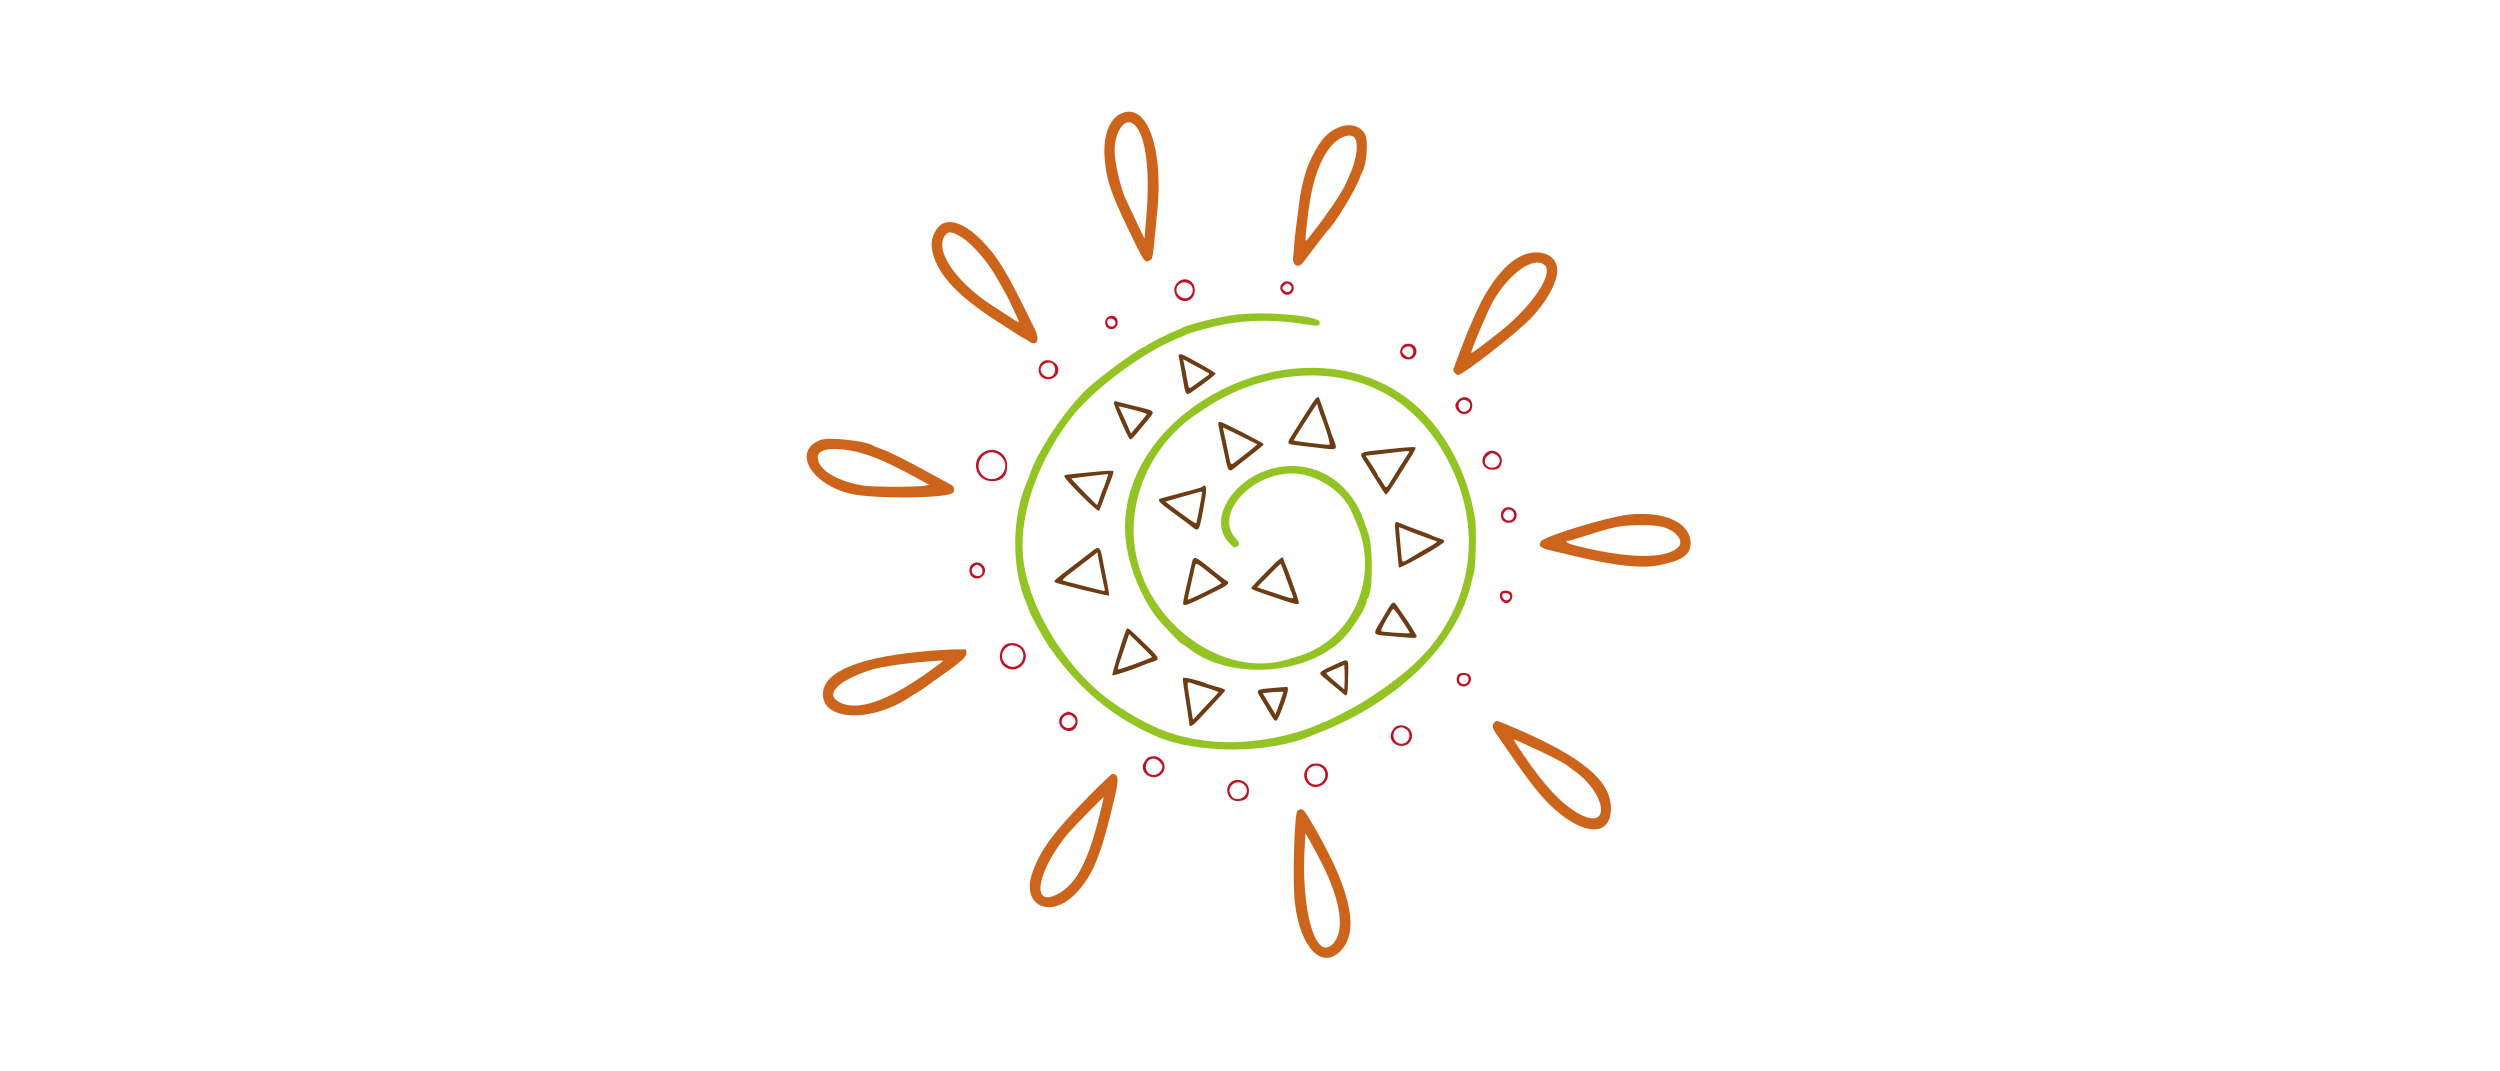<svg id="svg" version="1.1" xmlns="http://www.w3.org/2000/svg" xmlns:xlink="http://www.w3.org/1999/xlink" width="400" height="171.429" viewBox="0, 0, 400,171.429"><g id="svgg"><path id="path0" d="M179.804 17.997 C 177.705 18.630,176.522 21.271,176.718 24.890 C 176.909 28.446,177.630 30.682,180.503 36.633 C 183.103 42.019,183.164 42.107,183.960 41.660 C 184.460 41.380,184.391 41.833,185.172 33.750 C 186.120 23.942,183.694 16.823,179.804 17.997 M181.247 19.764 C 183.239 21.069,184.078 26.825,183.415 34.644 L 183.116 38.162 182.405 36.706 C 182.014 35.905,181.422 34.650,181.091 33.917 C 180.760 33.183,180.408 32.440,180.309 32.264 C 179.444 30.727,178.329 26.107,178.337 24.096 C 178.349 21.123,179.869 18.861,181.247 19.764 M214.113 20.408 C 212.148 21.243,210.914 22.780,209.358 26.333 C 208.793 27.624,208.192 30.007,207.928 32.000 C 207.283 36.883,207.170 37.842,207.082 39.167 C 207.030 39.946,206.949 40.893,206.903 41.272 C 206.757 42.463,207.769 42.962,208.462 42.042 C 210.042 39.946,212.246 37.068,212.323 37.000 C 213.455 36.008,216.824 30.515,217.587 28.417 C 217.754 27.958,217.943 27.508,218.006 27.417 C 218.640 26.499,218.941 22.492,218.447 21.550 C 217.683 20.095,215.934 19.634,214.113 20.408 M216.493 21.830 C 217.491 22.364,217.181 25.376,215.829 28.278 C 215.538 28.904,215.232 29.567,215.150 29.750 C 215.068 29.933,214.907 30.231,214.792 30.411 C 214.677 30.591,214.286 31.228,213.923 31.827 C 213.368 32.744,210.628 36.568,210.337 36.833 C 210.287 36.879,209.951 37.309,209.591 37.788 C 208.753 38.905,208.773 38.976,209.081 35.978 C 209.720 29.753,210.851 26.043,212.891 23.481 C 213.982 22.110,215.617 21.361,216.493 21.830 M151.101 35.665 C 149.879 36.051,148.864 38.034,149.079 39.616 C 149.604 43.491,152.875 47.159,159.688 51.514 C 161.005 52.356,162.471 53.298,162.945 53.606 C 163.419 53.914,163.857 54.167,163.919 54.167 C 163.980 54.167,164.221 54.317,164.455 54.500 C 165.828 55.580,166.473 54.526,165.572 52.675 C 161.072 43.428,159.757 41.225,157.118 38.516 C 154.849 36.186,152.690 35.163,151.101 35.665 M153.296 37.625 C 154.921 38.441,157.127 40.748,158.911 43.500 C 159.350 44.176,161.500 47.994,161.500 48.096 C 161.500 48.119,161.867 48.913,162.316 49.861 C 163.302 51.940,163.347 51.873,161.690 50.797 C 160.944 50.313,159.640 49.467,158.792 48.917 C 152.624 44.917,149.232 39.625,151.427 37.430 C 151.802 37.055,152.254 37.102,153.296 37.625 M244.694 40.503 C 241.556 41.159,238.335 44.915,235.762 50.917 C 235.330 51.925,234.877 52.975,234.755 53.250 C 234.491 53.845,232.671 58.621,232.546 59.047 C 232.443 59.395,232.934 60.000,233.317 59.999 C 234.051 59.997,242.376 53.525,244.757 51.106 C 247.372 48.448,249.167 45.256,249.167 43.261 C 249.167 41.182,247.212 39.977,244.694 40.503 M247.081 42.361 C 248.718 43.649,245.265 48.871,240.000 53.069 C 237.440 55.110,235.495 56.550,235.410 56.466 C 235.236 56.292,238.059 49.634,238.963 48.083 C 241.527 43.689,245.346 40.996,247.081 42.361 M131.293 70.393 C 126.726 72.103,129.630 77.400,136.000 78.978 C 139.649 79.881,151.905 79.757,152.522 78.809 C 152.735 78.483,152.625 77.806,152.333 77.648 C 152.196 77.573,150.546 76.674,148.667 75.650 C 144.555 73.410,142.318 72.297,140.943 71.808 C 140.378 71.608,139.842 71.391,139.750 71.326 C 138.646 70.547,132.649 69.885,131.293 70.393 M136.020 72.078 C 138.839 72.573,141.766 73.784,146.715 76.503 L 148.681 77.583 147.965 77.713 C 146.667 77.950,139.530 77.933,138.083 77.690 C 133.801 76.972,130.823 75.098,130.836 73.130 C 130.844 71.937,132.869 71.526,136.020 72.078 M260.583 82.336 C 257.237 82.696,247.095 85.792,246.543 86.623 C 246.071 87.334,246.468 87.689,248.181 88.087 C 249.044 88.288,250.762 88.695,252.000 88.991 C 258.288 90.496,262.412 90.968,265.094 90.490 C 269.040 89.788,270.505 88.813,270.496 86.897 C 270.482 83.631,266.325 81.718,260.583 82.336 M265.792 84.251 C 268.170 84.811,269.582 86.594,268.458 87.617 C 266.385 89.504,260.272 89.380,252.046 87.283 C 250.670 86.931,250.144 86.500,251.093 86.500 C 251.200 86.500,252.066 86.247,253.018 85.938 C 256.226 84.897,257.606 84.507,258.931 84.268 C 260.716 83.946,264.459 83.936,265.792 84.251 M149.333 104.089 C 137.782 104.959,131.667 107.380,131.667 111.085 C 131.667 115.419,139.635 115.617,145.716 111.435 C 146.064 111.196,146.386 111.000,146.432 111.000 C 146.514 111.000,148.500 109.667,148.667 109.500 C 148.712 109.454,149.125 109.158,149.583 108.841 C 153.447 106.173,154.684 105.111,154.633 104.506 L 154.583 103.917 153.417 103.893 C 152.775 103.880,150.938 103.968,149.333 104.089 M150.316 106.220 C 142.825 111.877,137.525 113.941,134.417 112.411 C 131.900 111.173,133.822 109.048,139.075 107.262 C 140.978 106.615,146.035 105.927,150.649 105.687 C 150.994 105.669,150.949 105.741,150.316 106.220 M239.095 115.595 C 238.707 115.983,238.776 116.536,239.302 117.267 C 239.559 117.624,240.435 118.892,241.248 120.083 C 244.838 125.344,246.726 127.709,248.769 129.507 C 253.692 133.838,257.744 133.760,257.749 129.333 C 257.753 124.888,253.157 121.085,242.049 116.344 C 239.413 115.219,239.460 115.231,239.095 115.595 M245.833 119.909 C 248.274 121.038,250.765 122.364,251.000 122.661 C 251.046 122.719,251.346 122.946,251.667 123.166 C 257.082 126.876,257.876 133.153,252.551 130.157 C 249.786 128.602,247.101 125.720,243.601 120.550 C 242.084 118.309,242.027 118.195,242.541 118.411 C 242.839 118.536,244.321 119.210,245.833 119.909 M174.479 127.125 C 168.519 133.169,166.475 135.922,165.169 139.667 C 163.323 144.961,168.126 147.169,172.181 142.890 C 174.925 139.994,176.217 136.768,178.397 127.371 C 179.047 124.569,178.956 123.833,177.957 123.833 C 177.830 123.833,176.264 125.315,174.479 127.125 M176.140 129.583 C 174.140 137.862,172.247 141.510,169.131 143.099 C 164.858 145.277,165.937 139.343,170.906 133.333 C 171.575 132.525,176.533 127.472,176.589 127.541 C 176.608 127.564,176.406 128.483,176.140 129.583 M207.602 129.716 C 207.096 130.086,206.777 140.948,207.171 144.388 C 207.998 151.602,211.495 155.280,214.522 152.118 C 217.705 148.794,216.023 141.838,209.354 130.750 C 208.551 129.414,208.254 129.239,207.602 129.716 M211.508 138.167 C 214.584 144.232,215.226 149.062,213.222 151.066 C 210.417 153.871,208.084 145.413,208.777 134.950 L 208.885 133.317 209.710 134.783 C 210.164 135.590,210.973 137.112,211.508 138.167 " stroke="none" fill="#cc641c" fill-rule="evenodd"></path><path id="path1" d="M197.693 50.352 C 195.229 50.638,189.802 51.987,189.083 52.492 C 188.992 52.557,188.546 52.746,188.093 52.914 C 187.116 53.276,183.863 54.938,183.487 55.269 C 183.342 55.396,183.169 55.500,183.102 55.500 C 182.550 55.500,176.575 59.836,174.219 61.947 C 170.746 65.059,165.849 72.324,164.748 76.000 C 164.679 76.229,164.488 76.717,164.322 77.083 C 161.828 82.614,161.801 91.186,164.262 96.609 C 164.393 96.897,164.500 97.183,164.500 97.244 C 164.500 97.729,166.847 102.055,167.985 103.667 C 172.737 110.397,178.153 114.876,185.167 117.877 C 191.634 120.645,203.051 120.587,209.730 117.754 C 210.016 117.632,210.775 117.326,211.417 117.073 C 223.628 112.265,232.894 103.236,235.269 93.833 C 235.488 92.962,235.754 91.912,235.859 91.500 C 236.123 90.460,236.240 84.517,236.024 83.083 C 234.747 74.599,229.984 66.686,223.832 62.826 C 223.327 62.509,222.764 62.157,222.582 62.043 C 222.399 61.930,221.762 61.605,221.167 61.322 C 203.900 53.122,180.000 66.520,180.000 84.399 C 180.000 88.677,181.693 93.823,184.474 98.000 C 185.336 99.296,188.975 103.167,189.330 103.167 C 189.410 103.167,189.686 103.343,189.946 103.559 C 196.211 108.772,208.494 108.250,214.566 102.512 C 216.280 100.892,218.667 97.174,218.667 96.123 C 218.667 95.974,218.734 95.812,218.816 95.761 C 219.699 95.215,219.718 87.032,218.841 85.083 C 218.758 84.900,218.562 84.337,218.405 83.833 C 216.452 77.568,211.151 73.902,205.136 74.658 C 197.939 75.563,192.834 82.931,196.674 86.873 C 197.448 87.668,197.512 87.700,197.862 87.467 C 198.430 87.090,198.408 86.907,197.701 86.133 C 193.969 82.044,200.987 74.937,207.875 75.832 C 211.397 76.289,215.175 79.065,216.316 82.035 C 216.397 82.245,216.652 82.829,216.884 83.333 C 220.929 92.147,216.580 102.377,207.667 105.014 C 207.071 105.191,206.358 105.405,206.083 105.491 C 195.771 108.710,183.386 99.741,181.586 87.750 C 180.369 79.647,184.393 70.933,191.540 66.195 C 191.771 66.042,192.400 65.624,192.938 65.266 C 201.419 59.628,212.211 58.474,220.376 62.332 C 224.482 64.273,227.900 67.426,230.569 71.735 C 238.374 84.341,235.705 99.145,224.001 108.167 C 223.704 108.396,223.263 108.742,223.022 108.936 C 222.313 109.505,220.007 111.086,218.167 112.263 C 216.864 113.097,212.224 115.500,211.917 115.500 C 211.869 115.500,211.512 115.647,211.123 115.827 C 206.636 117.902,199.646 119.097,194.472 118.672 C 188.416 118.175,184.260 116.613,178.333 112.606 C 171.277 107.836,165.081 98.287,163.824 90.250 C 162.759 83.431,165.531 74.672,171.122 67.199 C 174.695 62.422,182.812 56.348,188.750 54.006 C 189.300 53.790,189.825 53.559,189.917 53.494 C 190.231 53.272,194.249 52.182,195.750 51.911 C 200.114 51.126,204.359 51.128,209.053 51.918 C 210.942 52.236,211.210 52.188,211.136 51.543 C 211.017 50.506,202.708 49.770,197.693 50.352 " stroke="none" fill="#94c424" fill-rule="evenodd"></path><path id="path2" d="M188.623 56.766 C 188.568 56.821,188.558 56.958,188.601 57.070 C 188.644 57.182,188.891 58.529,189.149 60.063 C 189.705 63.370,189.711 63.380,190.777 62.653 C 192.665 61.364,194.500 59.943,194.500 59.769 C 194.500 59.559,189.338 56.667,188.963 56.667 C 188.830 56.667,188.677 56.711,188.623 56.766 M192.958 59.457 C 193.637 59.797,193.634 59.826,192.874 60.333 C 192.531 60.563,191.826 61.069,191.307 61.458 C 190.135 62.339,190.240 62.373,190.010 61.042 C 189.903 60.423,189.748 59.617,189.664 59.250 C 189.581 58.883,189.466 58.337,189.408 58.035 L 189.304 57.487 190.860 58.336 C 191.716 58.803,192.660 59.307,192.958 59.457 M209.167 65.744 C 208.387 66.976,207.356 68.604,206.873 69.362 C 205.779 71.083,205.759 71.043,207.847 71.284 C 208.802 71.394,210.483 71.593,211.583 71.727 C 214.110 72.034,214.091 72.058,213.164 69.750 C 213.090 69.567,212.681 68.367,212.255 67.083 C 211.828 65.800,211.416 64.600,211.338 64.417 C 211.260 64.233,211.155 63.952,211.104 63.792 C 210.913 63.194,210.548 63.562,209.167 65.744 M178.225 64.422 C 178.116 64.707,180.529 70.204,180.804 70.296 C 180.992 70.358,181.279 70.086,182.105 69.063 C 182.392 68.708,183.049 67.916,183.564 67.304 C 184.870 65.752,184.884 65.777,182.333 65.158 C 181.554 64.968,180.354 64.671,179.667 64.496 C 178.979 64.321,178.396 64.175,178.370 64.172 C 178.344 64.169,178.279 64.281,178.225 64.422 M211.271 66.333 C 212.127 68.387,212.947 71.167,212.698 71.170 C 211.866 71.179,207.000 70.581,207.000 70.469 C 207.000 70.397,207.498 69.568,208.106 68.627 C 208.715 67.686,209.424 66.579,209.682 66.167 C 209.940 65.754,210.284 65.231,210.445 65.005 L 210.738 64.593 210.952 65.338 C 211.070 65.748,211.213 66.196,211.271 66.333 M180.750 65.424 C 182.049 65.721,183.500 66.169,183.500 66.273 C 183.500 66.310,182.928 67.020,182.228 67.849 L 180.956 69.357 180.309 67.887 C 179.758 66.636,179.347 65.743,179.030 65.107 C 178.990 65.029,179.099 65.008,179.271 65.061 C 179.443 65.114,180.108 65.277,180.750 65.424 M194.939 67.630 C 194.895 67.701,194.967 68.245,195.099 68.838 C 195.232 69.431,195.521 70.779,195.743 71.833 C 196.602 75.915,196.449 75.737,198.020 74.491 C 198.605 74.027,199.247 73.521,199.448 73.366 C 201.732 71.599,202.167 71.229,202.167 71.053 C 202.167 70.854,195.607 67.500,195.217 67.500 C 195.108 67.500,194.984 67.558,194.939 67.630 M200.699 71.500 C 200.443 71.729,199.982 72.104,199.674 72.333 C 199.366 72.563,198.666 73.106,198.119 73.542 C 196.858 74.545,196.949 74.586,196.608 72.875 C 196.448 72.073,196.289 71.304,196.254 71.167 C 196.157 70.783,195.667 68.487,195.667 68.415 C 195.667 68.380,196.903 68.966,198.415 69.717 L 201.163 71.083 200.699 71.500 M221.606 71.922 C 217.115 72.393,217.297 72.253,218.585 74.250 C 218.880 74.708,219.668 75.967,220.335 77.047 C 221.003 78.127,221.608 79.047,221.681 79.092 C 221.883 79.217,222.381 78.506,224.495 75.083 C 224.891 74.442,225.352 73.716,225.520 73.470 C 225.988 72.786,226.500 71.842,226.500 71.662 C 226.500 71.442,225.849 71.477,221.606 71.922 M225.500 72.245 C 225.500 72.288,225.212 72.756,224.860 73.286 C 224.261 74.188,223.343 75.647,222.345 77.286 C 221.806 78.169,221.777 78.167,221.222 77.208 C 220.969 76.773,220.703 76.392,220.631 76.361 C 220.559 76.331,220.500 76.231,220.500 76.139 C 220.500 75.985,219.838 74.899,218.891 73.500 L 218.496 72.917 220.456 72.699 C 221.535 72.580,222.867 72.422,223.417 72.347 C 224.637 72.182,225.500 72.140,225.500 72.245 M174.083 75.599 C 169.825 76.023,170.333 75.930,170.336 76.292 C 170.339 76.718,175.613 81.954,175.825 81.741 C 175.918 81.649,176.297 80.713,176.667 79.661 C 177.038 78.610,177.414 77.600,177.503 77.417 C 177.707 76.995,178.167 75.667,178.167 75.497 C 178.167 75.231,177.652 75.244,174.083 75.599 M177.261 76.116 C 177.201 76.271,177.031 76.778,176.884 77.241 C 176.736 77.704,176.562 78.158,176.497 78.250 C 176.431 78.342,176.208 78.942,176.000 79.583 C 175.792 80.225,175.596 80.779,175.566 80.814 C 175.535 80.850,174.578 79.912,173.438 78.731 C 172.298 77.550,171.377 76.571,171.391 76.555 C 171.418 76.526,175.576 76.021,177.143 75.857 C 177.290 75.842,177.331 75.932,177.261 76.116 M192.291 77.931 C 192.237 77.985,191.381 78.243,190.388 78.503 C 189.395 78.763,188.133 79.099,187.583 79.249 C 187.033 79.398,186.302 79.594,185.958 79.684 C 184.993 79.935,185.165 80.171,187.625 81.972 C 188.885 82.895,189.992 83.710,190.083 83.783 C 191.989 85.308,191.772 85.617,192.803 79.908 C 193.150 77.986,192.962 77.261,192.291 77.931 M192.333 78.792 C 192.331 79.105,191.498 83.535,191.416 83.667 C 191.306 83.846,190.295 83.168,187.365 80.948 L 186.481 80.278 187.115 80.067 C 187.464 79.952,188.463 79.666,189.333 79.432 C 190.204 79.199,191.142 78.937,191.417 78.851 C 192.054 78.652,192.334 78.634,192.333 78.792 M223.229 83.744 C 223.178 83.877,223.224 84.871,223.332 85.952 C 223.440 87.032,223.591 88.554,223.669 89.333 C 223.746 90.112,223.815 90.769,223.821 90.792 C 223.901 91.071,229.865 87.757,230.871 86.874 C 231.261 86.532,231.144 86.407,230.123 86.074 C 229.643 85.917,229.175 85.737,229.083 85.673 C 228.992 85.610,228.542 85.424,228.083 85.261 C 226.740 84.783,224.626 83.979,224.058 83.730 C 223.402 83.443,223.345 83.444,223.229 83.744 M225.083 84.833 C 225.414 84.991,226.908 85.552,228.667 86.177 C 229.171 86.357,229.695 86.545,229.831 86.595 C 229.999 86.657,229.810 86.842,229.248 87.166 C 228.791 87.429,228.079 87.839,227.667 88.076 C 227.254 88.314,226.363 88.846,225.686 89.259 C 224.212 90.158,224.344 90.255,224.161 88.141 C 224.079 87.193,223.970 85.949,223.918 85.377 L 223.825 84.338 224.287 84.506 C 224.542 84.598,224.900 84.745,225.083 84.833 M175.083 87.924 C 174.900 88.063,174.525 88.356,174.250 88.574 C 173.629 89.067,172.912 89.615,171.078 91.000 C 168.930 92.623,168.561 92.962,168.751 93.141 C 168.983 93.360,177.307 95.415,177.437 95.285 C 177.528 95.194,177.313 93.993,176.267 88.750 C 176.049 87.658,175.728 87.433,175.083 87.924 M176.424 92.750 C 176.565 93.392,176.714 94.075,176.754 94.269 C 176.827 94.614,176.809 94.617,175.956 94.403 C 171.273 93.229,170.223 92.954,170.055 92.860 C 169.938 92.794,170.398 92.350,171.204 91.750 C 171.944 91.200,172.829 90.525,173.172 90.250 C 173.514 89.975,174.005 89.600,174.263 89.417 C 174.521 89.233,174.922 88.922,175.156 88.724 L 175.580 88.365 175.873 89.974 C 176.035 90.859,176.282 92.108,176.424 92.750 M190.433 91.208 C 189.082 97.085,189.134 96.733,189.605 96.801 C 189.800 96.828,190.887 96.389,192.021 95.824 C 193.155 95.259,194.627 94.527,195.292 94.198 C 196.453 93.622,196.825 93.160,196.291 92.955 C 196.175 92.911,195.291 92.247,194.326 91.479 C 190.678 88.577,191.032 88.602,190.433 91.208 M202.531 91.563 C 201.231 92.881,200.167 94.033,200.167 94.124 C 200.167 94.214,200.935 94.553,201.875 94.877 C 207.846 96.935,207.926 96.953,207.783 96.208 C 207.684 95.695,205.954 90.874,205.577 90.058 C 205.443 89.769,205.333 89.451,205.333 89.350 C 205.333 88.863,204.708 89.357,202.531 91.563 M194.500 92.466 C 195.004 92.871,195.431 93.251,195.449 93.310 C 195.480 93.409,191.918 95.203,190.585 95.760 C 190.000 96.004,189.993 96.002,190.080 95.629 C 190.128 95.421,190.280 94.744,190.417 94.125 C 190.554 93.506,190.779 92.494,190.916 91.875 C 191.053 91.256,191.205 90.581,191.253 90.374 C 191.347 89.970,191.611 90.140,194.500 92.466 M205.732 92.343 C 206.139 93.483,206.595 94.706,206.746 95.060 C 207.130 95.963,207.170 95.965,203.998 94.911 L 201.135 93.960 201.943 93.132 C 203.823 91.204,204.889 90.167,204.938 90.216 C 204.968 90.245,205.325 91.202,205.732 92.343 M221.918 97.708 C 221.470 98.465,220.848 99.508,220.537 100.028 C 219.706 101.413,219.790 101.559,221.502 101.698 C 222.280 101.761,223.704 101.884,224.667 101.970 C 226.481 102.132,226.667 102.114,226.666 101.782 C 226.665 101.623,225.092 99.123,224.547 98.414 C 224.475 98.321,224.126 97.814,223.771 97.289 C 222.942 96.061,222.887 96.073,221.918 97.708 M224.473 99.500 C 225.114 100.462,225.613 101.276,225.581 101.307 C 225.479 101.410,221.209 101.129,221.011 101.007 C 220.839 100.901,221.543 99.508,222.675 97.711 C 222.970 97.244,222.974 97.248,224.473 99.500 M180.251 100.665 C 179.921 101.199,177.848 107.915,177.975 108.041 C 178.107 108.173,181.472 107.073,182.917 106.425 C 183.192 106.302,183.848 106.067,184.375 105.903 C 185.707 105.490,185.668 105.403,182.965 102.792 C 180.562 100.471,180.433 100.370,180.251 100.665 M184.333 105.110 C 184.333 105.285,179.003 107.225,178.874 107.097 C 178.800 107.022,179.067 106.039,179.331 105.417 C 179.409 105.233,179.660 104.483,179.889 103.750 C 180.118 103.017,180.388 102.200,180.490 101.936 L 180.675 101.455 182.504 103.262 C 183.510 104.255,184.333 105.087,184.333 105.110 M213.417 106.409 C 211.032 107.487,210.898 107.630,211.671 108.276 C 211.983 108.537,212.804 109.223,213.494 109.802 C 214.185 110.381,214.890 110.969,215.061 111.108 C 215.572 111.527,215.647 111.206,215.699 108.350 C 215.759 105.107,215.946 105.266,213.417 106.409 M215.133 109.320 L 215.083 110.307 213.546 109.005 C 212.372 108.010,212.077 107.681,212.296 107.610 C 212.454 107.559,213.146 107.265,213.833 106.957 L 215.083 106.397 215.133 107.365 C 215.160 107.898,215.160 108.777,215.133 109.320 M189.269 108.470 C 189.222 108.545,189.293 109.276,189.426 110.095 C 189.713 111.858,190.320 115.863,190.328 116.042 C 190.345 116.425,190.952 116.034,191.872 115.046 C 195.728 110.909,195.998 110.609,195.999 110.468 C 196.001 110.278,195.720 110.160,194.456 109.818 C 193.793 109.639,193.100 109.421,192.917 109.334 C 192.006 108.904,189.385 108.282,189.269 108.470 M190.781 109.351 C 191.039 109.452,191.850 109.704,192.583 109.911 C 193.317 110.119,194.158 110.392,194.454 110.519 L 194.991 110.750 193.871 111.940 C 193.254 112.594,192.328 113.582,191.811 114.135 L 190.873 115.139 190.761 114.528 C 190.542 113.321,190.008 109.744,190.004 109.458 C 189.999 109.118,190.139 109.099,190.781 109.351 M203.660 110.077 C 200.743 110.348,200.833 110.232,202.022 112.181 C 202.493 112.952,203.011 113.817,203.173 114.102 C 204.203 115.911,204.211 115.905,205.432 112.583 C 206.053 110.895,206.220 109.975,205.917 109.915 C 205.825 109.897,204.809 109.970,203.660 110.077 M205.332 110.708 C 205.327 110.823,204.804 112.370,204.463 113.278 L 204.077 114.305 203.054 112.611 L 202.031 110.917 202.890 110.819 C 203.840 110.711,205.334 110.643,205.332 110.708 " stroke="none" fill="#6c3c14" fill-rule="evenodd"></path><path id="path3" d="M188.461 45.153 C 187.298 46.192,188.044 48.167,189.599 48.167 C 190.487 48.167,191.167 47.427,191.167 46.461 C 191.167 44.894,189.599 44.136,188.461 45.153 M205.167 45.333 C 204.739 45.761,204.742 46.339,205.173 46.802 C 205.875 47.555,207.000 47.085,207.000 46.038 C 207.000 45.108,205.838 44.662,205.167 45.333 M190.219 45.358 C 191.216 45.883,190.970 47.418,189.842 47.713 C 189.366 47.837,188.511 47.385,188.332 46.913 C 187.880 45.724,189.063 44.750,190.219 45.358 M206.375 45.565 C 207.070 46.093,206.319 47.081,205.588 46.601 C 205.068 46.261,205.052 45.933,205.537 45.593 C 205.979 45.283,206.002 45.282,206.375 45.565 M177.204 50.759 C 176.737 51.087,176.700 51.995,177.138 52.391 C 177.830 53.017,178.833 52.522,178.833 51.554 C 178.833 50.646,177.968 50.224,177.204 50.759 M178.468 51.530 C 178.534 52.095,178.010 52.439,177.500 52.167 C 177.176 51.993,177.045 51.344,177.286 51.103 C 177.600 50.789,178.417 51.084,178.468 51.530 M224.345 55.439 C 223.635 56.343,224.189 57.500,225.333 57.500 C 225.829 57.500,226.055 57.400,226.321 57.061 C 227.032 56.157,226.477 55.000,225.333 55.000 C 224.838 55.000,224.612 55.100,224.345 55.439 M225.862 55.609 C 226.398 56.094,226.052 57.167,225.360 57.167 C 225.069 57.167,224.333 56.527,224.333 56.273 C 224.333 55.610,225.367 55.161,225.862 55.609 M166.671 57.996 C 166.267 58.399,166.096 59.028,166.236 59.588 C 166.655 61.258,169.333 60.894,169.333 59.167 C 169.333 57.928,167.531 57.135,166.671 57.996 M168.574 58.370 C 169.167 59.217,168.700 60.333,167.753 60.333 C 167.151 60.333,166.500 59.727,166.500 59.167 C 166.500 58.174,168.026 57.588,168.574 58.370 M233.317 64.018 C 232.731 64.645,232.708 65.091,233.228 65.742 C 234.034 66.749,235.567 66.196,235.567 64.899 C 235.567 63.625,234.188 63.085,233.317 64.018 M235.204 64.623 C 235.438 65.712,234.016 66.380,233.503 65.422 C 233.025 64.528,233.815 63.654,234.696 64.102 C 234.941 64.227,235.170 64.461,235.204 64.623 M157.535 72.269 C 155.269 73.424,155.935 76.782,158.467 76.965 C 160.298 77.098,161.264 76.128,161.131 74.291 C 161.001 72.485,159.151 71.444,157.535 72.269 M237.698 72.550 C 236.671 73.643,237.291 75.150,238.773 75.161 C 239.683 75.168,240.162 74.769,240.278 73.907 C 240.471 72.468,238.667 71.519,237.698 72.550 M159.683 72.652 C 160.951 73.424,161.227 74.909,160.292 75.929 C 159.343 76.964,157.818 76.896,156.982 75.781 C 155.643 73.995,157.793 71.503,159.683 72.652 M239.339 72.753 C 240.451 73.328,240.005 74.825,238.720 74.831 C 237.615 74.836,237.170 73.641,238.013 72.931 C 238.611 72.428,238.690 72.417,239.339 72.753 M240.500 81.500 C 240.001 81.999,240.044 83.048,240.577 83.397 C 241.526 84.019,242.667 83.484,242.667 82.417 C 242.667 81.316,241.273 80.727,240.500 81.500 M242.111 81.936 C 242.676 82.798,241.581 83.760,240.820 83.071 C 240.432 82.720,240.414 82.363,240.759 81.870 C 241.116 81.361,241.755 81.392,242.111 81.936 M155.503 90.297 C 154.997 90.707,154.973 91.713,155.458 92.198 C 155.981 92.722,156.786 92.672,157.292 92.084 C 158.302 90.910,156.710 89.320,155.503 90.297 M156.674 90.504 C 157.479 90.935,157.339 92.167,156.485 92.167 C 155.519 92.167,155.112 91.124,155.870 90.593 C 156.310 90.285,156.273 90.289,156.674 90.504 M240.200 94.700 C 239.631 95.269,240.203 96.500,241.037 96.500 C 241.802 96.500,242.283 95.307,241.738 94.762 C 241.429 94.453,240.485 94.415,240.200 94.700 M241.564 95.206 C 241.885 95.718,241.123 96.330,240.673 95.922 C 240.292 95.578,240.225 95.073,240.542 94.941 C 240.909 94.787,241.377 94.908,241.564 95.206 M161.385 102.945 C 160.035 103.225,159.485 105.410,160.502 106.450 C 162.153 108.138,164.860 106.315,163.947 104.130 C 163.564 103.213,162.488 102.716,161.385 102.945 M162.951 103.535 C 163.887 103.994,164.022 105.436,163.200 106.212 C 161.629 107.698,159.331 105.456,160.769 103.841 C 161.370 103.167,162.016 103.076,162.951 103.535 M233.374 107.875 C 232.707 108.709,233.158 109.833,234.161 109.833 C 235.176 109.833,235.758 108.615,235.071 107.929 C 234.758 107.615,233.611 107.579,233.374 107.875 M234.832 108.248 C 235.139 108.619,234.901 109.310,234.424 109.430 C 233.743 109.601,233.262 109.043,233.514 108.375 C 233.682 107.932,234.503 107.852,234.832 108.248 M170.503 114.019 C 168.996 114.621,169.164 116.533,170.759 116.934 C 172.364 117.337,173.094 114.725,171.556 114.083 C 171.228 113.946,170.950 113.838,170.938 113.844 C 170.926 113.850,170.731 113.929,170.503 114.019 M171.634 114.625 C 172.156 115.077,172.220 115.554,171.824 116.057 C 171.399 116.598,170.648 116.648,170.167 116.167 C 169.239 115.239,170.640 113.766,171.634 114.625 M223.473 116.181 C 223.035 116.349,222.500 117.208,222.500 117.742 C 222.500 119.542,225.264 119.976,225.829 118.264 C 226.292 116.860,224.903 115.633,223.473 116.181 M224.821 116.577 C 225.991 117.182,225.564 119.000,224.252 119.000 C 222.858 119.000,222.433 117.019,223.717 116.502 C 224.226 116.297,224.288 116.301,224.821 116.577 M183.749 121.185 C 183.363 121.373,182.833 122.223,182.833 122.655 C 182.833 124.163,184.765 124.927,185.846 123.846 C 187.201 122.492,185.499 120.334,183.749 121.185 M185.516 121.851 C 186.046 122.418,186.099 122.669,185.806 123.219 C 185.134 124.481,183.333 124.113,183.333 122.713 C 183.333 121.448,184.653 120.927,185.516 121.851 M209.233 122.733 C 207.795 124.172,209.354 126.553,211.224 125.772 C 213.193 124.949,212.737 122.167,210.633 122.167 C 209.908 122.167,209.727 122.240,209.233 122.733 M211.410 122.761 C 212.396 123.407,212.214 124.955,211.097 125.422 C 210.061 125.855,209.091 125.152,209.091 123.968 C 209.091 122.798,210.415 122.109,211.410 122.761 M197.060 125.077 C 195.750 125.994,196.399 128.170,197.981 128.164 C 199.291 128.159,199.833 127.654,199.833 126.438 C 199.833 125.134,198.154 124.310,197.060 125.077 M199.091 125.576 C 200.173 126.658,198.904 128.298,197.424 127.730 C 197.043 127.584,196.622 126.699,196.730 126.270 C 197.003 125.184,198.313 124.798,199.091 125.576 " stroke="none" fill="#bc1424" fill-rule="evenodd"></path><path id="path4" d="" stroke="none" fill="#d0501c" fill-rule="evenodd"></path></g></svg>